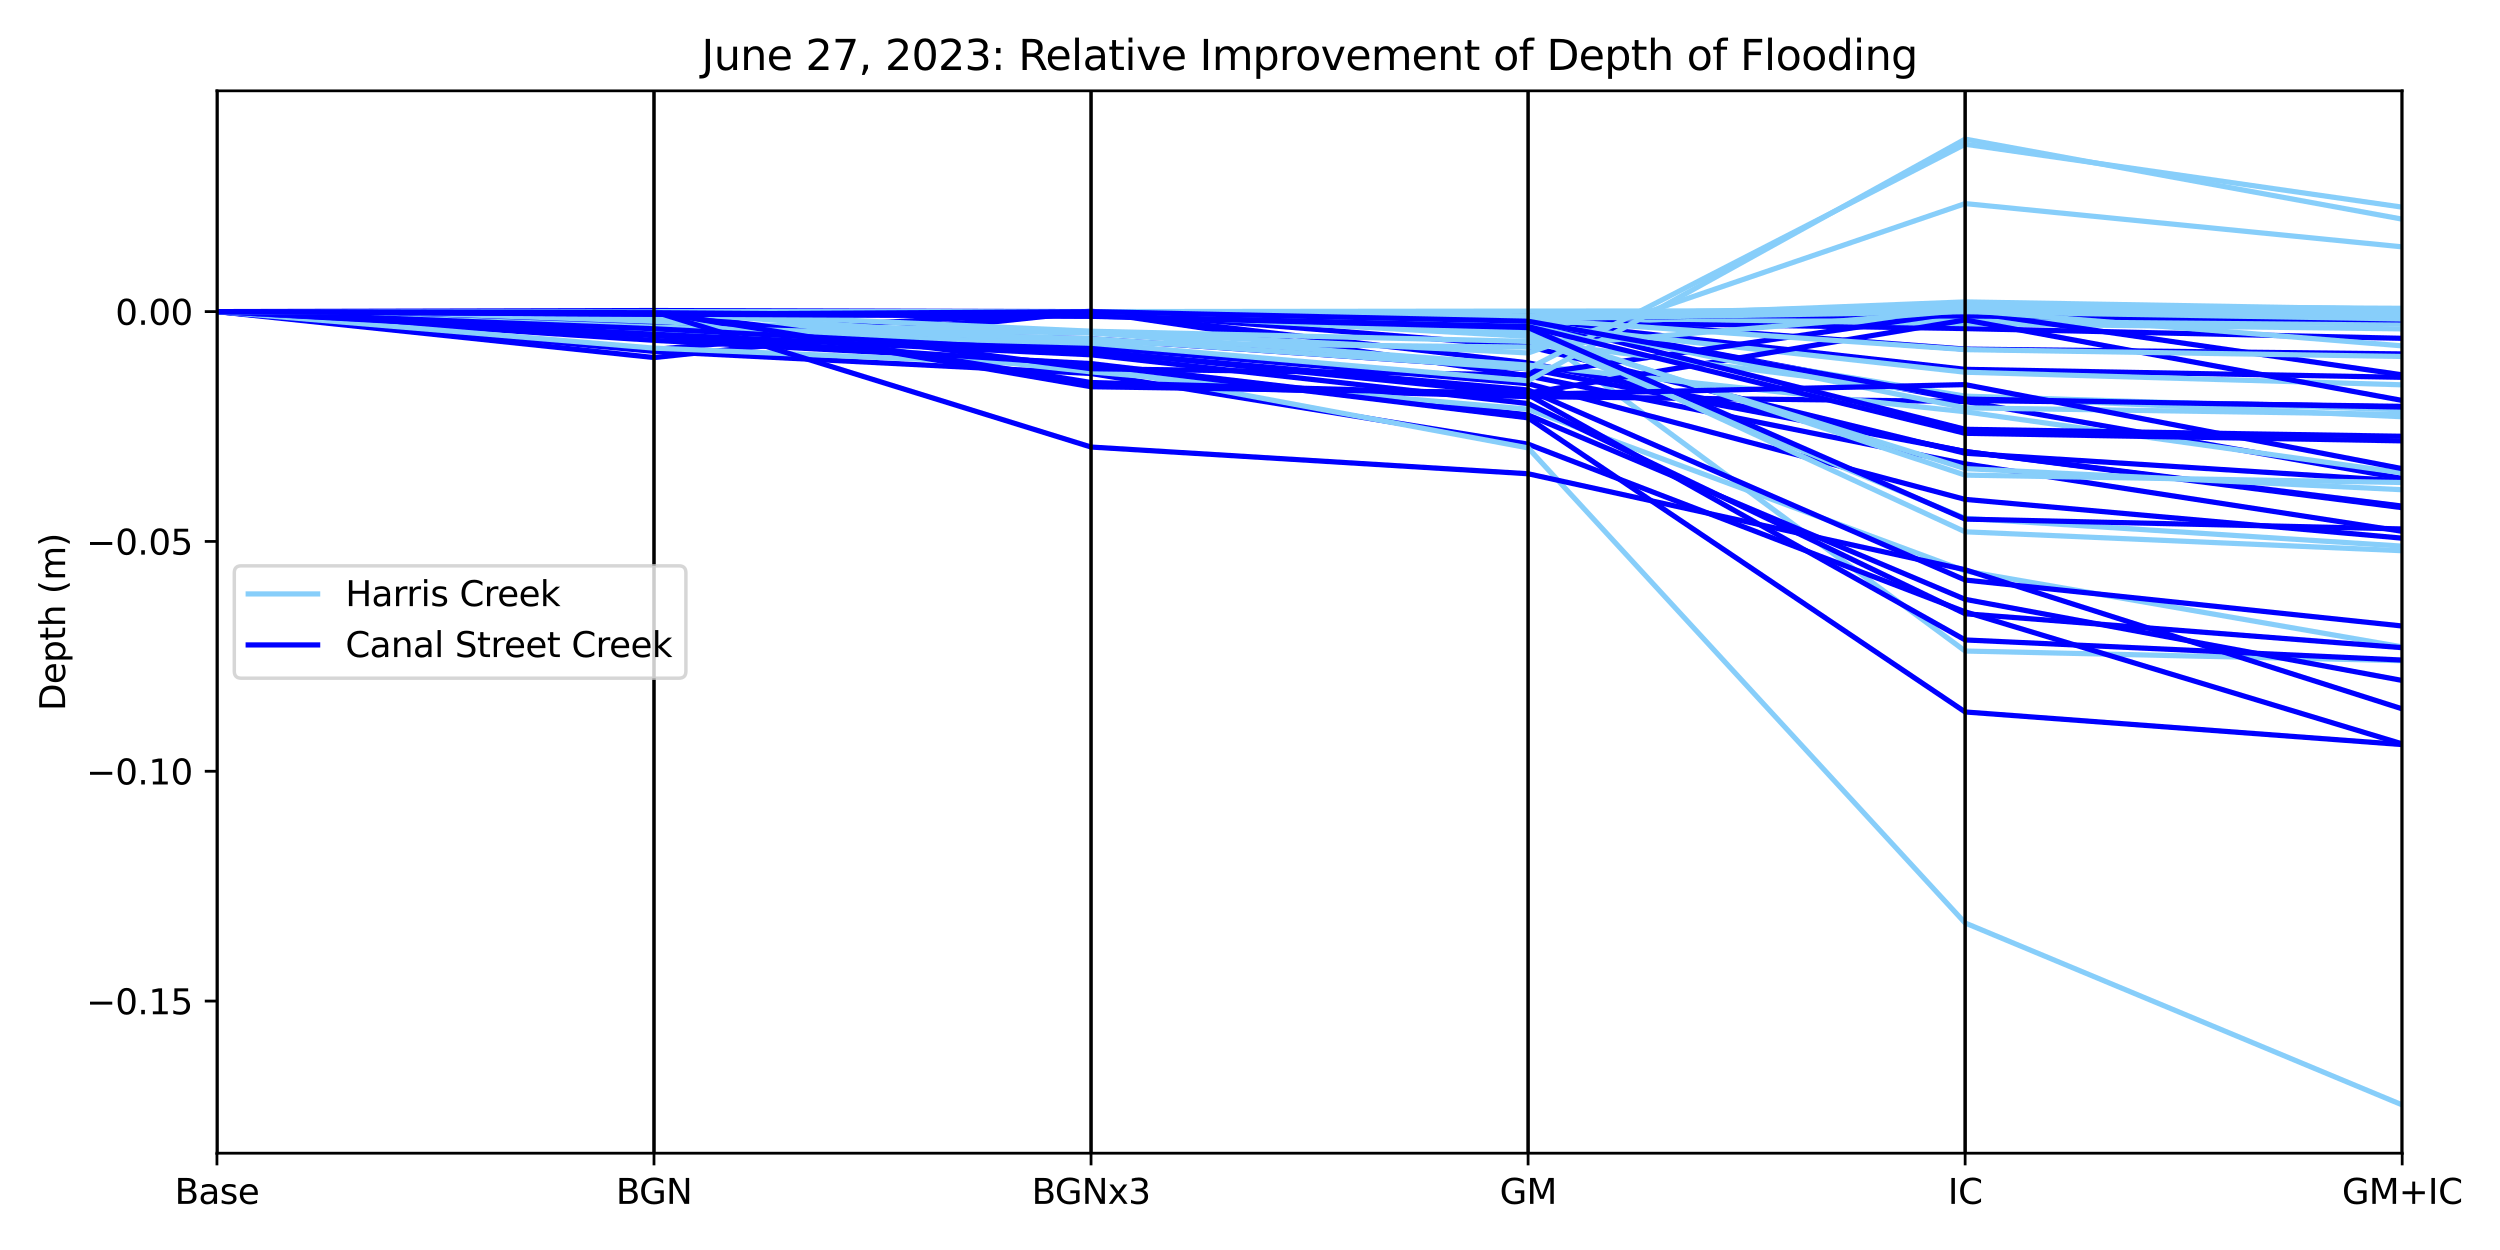 <?xml version="1.0" encoding="utf-8" standalone="no"?>
<!DOCTYPE svg PUBLIC "-//W3C//DTD SVG 1.1//EN"
  "http://www.w3.org/Graphics/SVG/1.1/DTD/svg11.dtd">
<svg xmlns:xlink="http://www.w3.org/1999/xlink" width="720pt" height="360pt" viewBox="0 0 720 360" xmlns="http://www.w3.org/2000/svg" version="1.1">
 <defs>
  <style type="text/css">*{stroke-linejoin: round; stroke-linecap: butt}</style>
 </defs>
 <g id="figure_1">
  <g id="patch_1">
   <path d="M 0 360 
L 720 360 
L 720 0 
L 0 0 
z
" style="fill: #ffffff"/>
  </g>
  <g id="axes_1">
   <g id="patch_2">
    <path d="M 62.48 332.12 
L 691.83 332.12 
L 691.83 26.16 
L 62.48 26.16 
z
" style="fill: #ffffff"/>
   </g>
   <g id="matplotlib.axis_1">
    <g id="xtick_1">
     <g id="line2d_1">
      <path d="M 62.48 332.12 
L 62.48 26.16 
" clip-path="url(#pe7c1eecb09)" style="fill: none; stroke: #b0b0b0; stroke-width: 0.8; stroke-linecap: square"/>
     </g>
     <g id="line2d_2">
      <defs>
       <path id="m41a0a0b4b1" d="M 0 0 
L 0 3.5 
" style="stroke: #000000; stroke-width: 0.8"/>
      </defs>
      <g>
       <use xlink:href="#m41a0a0b4b1" x="62.48" y="332.12" style="stroke: #000000; stroke-width: 0.8"/>
      </g>
     </g>
     <g id="text_1">
      <!-- Base -->
      <g transform="translate(50.304 346.718) scale(0.1 -0.1)">
       <defs>
        <path id="DejaVuSans-42" d="M 1259 2228 
L 1259 519 
L 2272 519 
Q 2781 519 3026 730 
Q 3272 941 3272 1375 
Q 3272 1813 3026 2020 
Q 2781 2228 2272 2228 
L 1259 2228 
z
M 1259 4147 
L 1259 2741 
L 2194 2741 
Q 2656 2741 2882 2914 
Q 3109 3088 3109 3444 
Q 3109 3797 2882 3972 
Q 2656 4147 2194 4147 
L 1259 4147 
z
M 628 4666 
L 2241 4666 
Q 2963 4666 3353 4366 
Q 3744 4066 3744 3513 
Q 3744 3084 3544 2831 
Q 3344 2578 2956 2516 
Q 3422 2416 3680 2098 
Q 3938 1781 3938 1306 
Q 3938 681 3513 340 
Q 3088 0 2303 0 
L 628 0 
L 628 4666 
z
" transform="scale(0.016)"/>
        <path id="DejaVuSans-61" d="M 2194 1759 
Q 1497 1759 1228 1600 
Q 959 1441 959 1056 
Q 959 750 1161 570 
Q 1363 391 1709 391 
Q 2188 391 2477 730 
Q 2766 1069 2766 1631 
L 2766 1759 
L 2194 1759 
z
M 3341 1997 
L 3341 0 
L 2766 0 
L 2766 531 
Q 2569 213 2275 61 
Q 1981 -91 1556 -91 
Q 1019 -91 701 211 
Q 384 513 384 1019 
Q 384 1609 779 1909 
Q 1175 2209 1959 2209 
L 2766 2209 
L 2766 2266 
Q 2766 2663 2505 2880 
Q 2244 3097 1772 3097 
Q 1472 3097 1187 3025 
Q 903 2953 641 2809 
L 641 3341 
Q 956 3463 1253 3523 
Q 1550 3584 1831 3584 
Q 2591 3584 2966 3190 
Q 3341 2797 3341 1997 
z
" transform="scale(0.016)"/>
        <path id="DejaVuSans-73" d="M 2834 3397 
L 2834 2853 
Q 2591 2978 2328 3040 
Q 2066 3103 1784 3103 
Q 1356 3103 1142 2972 
Q 928 2841 928 2578 
Q 928 2378 1081 2264 
Q 1234 2150 1697 2047 
L 1894 2003 
Q 2506 1872 2764 1633 
Q 3022 1394 3022 966 
Q 3022 478 2636 193 
Q 2250 -91 1575 -91 
Q 1294 -91 989 -36 
Q 684 19 347 128 
L 347 722 
Q 666 556 975 473 
Q 1284 391 1588 391 
Q 1994 391 2212 530 
Q 2431 669 2431 922 
Q 2431 1156 2273 1281 
Q 2116 1406 1581 1522 
L 1381 1569 
Q 847 1681 609 1914 
Q 372 2147 372 2553 
Q 372 3047 722 3315 
Q 1072 3584 1716 3584 
Q 2034 3584 2315 3537 
Q 2597 3491 2834 3397 
z
" transform="scale(0.016)"/>
        <path id="DejaVuSans-65" d="M 3597 1894 
L 3597 1613 
L 953 1613 
Q 991 1019 1311 708 
Q 1631 397 2203 397 
Q 2534 397 2845 478 
Q 3156 559 3463 722 
L 3463 178 
Q 3153 47 2828 -22 
Q 2503 -91 2169 -91 
Q 1331 -91 842 396 
Q 353 884 353 1716 
Q 353 2575 817 3079 
Q 1281 3584 2069 3584 
Q 2775 3584 3186 3129 
Q 3597 2675 3597 1894 
z
M 3022 2063 
Q 3016 2534 2758 2815 
Q 2500 3097 2075 3097 
Q 1594 3097 1305 2825 
Q 1016 2553 972 2059 
L 3022 2063 
z
" transform="scale(0.016)"/>
       </defs>
       <use xlink:href="#DejaVuSans-42"/>
       <use xlink:href="#DejaVuSans-61" transform="translate(68.604 0)"/>
       <use xlink:href="#DejaVuSans-73" transform="translate(129.883 0)"/>
       <use xlink:href="#DejaVuSans-65" transform="translate(181.982 0)"/>
      </g>
     </g>
    </g>
    <g id="xtick_2">
     <g id="line2d_3">
      <path d="M 188.35 332.12 
L 188.35 26.16 
" clip-path="url(#pe7c1eecb09)" style="fill: none; stroke: #b0b0b0; stroke-width: 0.8; stroke-linecap: square"/>
     </g>
     <g id="line2d_4">
      <g>
       <use xlink:href="#m41a0a0b4b1" x="188.35" y="332.12" style="stroke: #000000; stroke-width: 0.8"/>
      </g>
     </g>
     <g id="text_2">
      <!-- BGN -->
      <g transform="translate(177.392 346.718) scale(0.1 -0.1)">
       <defs>
        <path id="DejaVuSans-47" d="M 3809 666 
L 3809 1919 
L 2778 1919 
L 2778 2438 
L 4434 2438 
L 4434 434 
Q 4069 175 3628 42 
Q 3188 -91 2688 -91 
Q 1594 -91 976 548 
Q 359 1188 359 2328 
Q 359 3472 976 4111 
Q 1594 4750 2688 4750 
Q 3144 4750 3555 4637 
Q 3966 4525 4313 4306 
L 4313 3634 
Q 3963 3931 3569 4081 
Q 3175 4231 2741 4231 
Q 1884 4231 1454 3753 
Q 1025 3275 1025 2328 
Q 1025 1384 1454 906 
Q 1884 428 2741 428 
Q 3075 428 3337 486 
Q 3600 544 3809 666 
z
" transform="scale(0.016)"/>
        <path id="DejaVuSans-4e" d="M 628 4666 
L 1478 4666 
L 3547 763 
L 3547 4666 
L 4159 4666 
L 4159 0 
L 3309 0 
L 1241 3903 
L 1241 0 
L 628 0 
L 628 4666 
z
" transform="scale(0.016)"/>
       </defs>
       <use xlink:href="#DejaVuSans-42"/>
       <use xlink:href="#DejaVuSans-47" transform="translate(66.854 0)"/>
       <use xlink:href="#DejaVuSans-4e" transform="translate(144.344 0)"/>
      </g>
     </g>
    </g>
    <g id="xtick_3">
     <g id="line2d_5">
      <path d="M 314.22 332.12 
L 314.22 26.16 
" clip-path="url(#pe7c1eecb09)" style="fill: none; stroke: #b0b0b0; stroke-width: 0.8; stroke-linecap: square"/>
     </g>
     <g id="line2d_6">
      <g>
       <use xlink:href="#m41a0a0b4b1" x="314.22" y="332.12" style="stroke: #000000; stroke-width: 0.8"/>
      </g>
     </g>
     <g id="text_3">
      <!-- BGNx3 -->
      <g transform="translate(297.122 346.718) scale(0.1 -0.1)">
       <defs>
        <path id="DejaVuSans-78" d="M 3513 3500 
L 2247 1797 
L 3578 0 
L 2900 0 
L 1881 1375 
L 863 0 
L 184 0 
L 1544 1831 
L 300 3500 
L 978 3500 
L 1906 2253 
L 2834 3500 
L 3513 3500 
z
" transform="scale(0.016)"/>
        <path id="DejaVuSans-33" d="M 2597 2516 
Q 3050 2419 3304 2112 
Q 3559 1806 3559 1356 
Q 3559 666 3084 287 
Q 2609 -91 1734 -91 
Q 1441 -91 1130 -33 
Q 819 25 488 141 
L 488 750 
Q 750 597 1062 519 
Q 1375 441 1716 441 
Q 2309 441 2620 675 
Q 2931 909 2931 1356 
Q 2931 1769 2642 2001 
Q 2353 2234 1838 2234 
L 1294 2234 
L 1294 2753 
L 1863 2753 
Q 2328 2753 2575 2939 
Q 2822 3125 2822 3475 
Q 2822 3834 2567 4026 
Q 2313 4219 1838 4219 
Q 1578 4219 1281 4162 
Q 984 4106 628 3988 
L 628 4550 
Q 988 4650 1302 4700 
Q 1616 4750 1894 4750 
Q 2613 4750 3031 4423 
Q 3450 4097 3450 3541 
Q 3450 3153 3228 2886 
Q 3006 2619 2597 2516 
z
" transform="scale(0.016)"/>
       </defs>
       <use xlink:href="#DejaVuSans-42"/>
       <use xlink:href="#DejaVuSans-47" transform="translate(66.854 0)"/>
       <use xlink:href="#DejaVuSans-4e" transform="translate(144.344 0)"/>
       <use xlink:href="#DejaVuSans-78" transform="translate(219.148 0)"/>
       <use xlink:href="#DejaVuSans-33" transform="translate(278.328 0)"/>
      </g>
     </g>
    </g>
    <g id="xtick_4">
     <g id="line2d_7">
      <path d="M 440.09 332.12 
L 440.09 26.16 
" clip-path="url(#pe7c1eecb09)" style="fill: none; stroke: #b0b0b0; stroke-width: 0.8; stroke-linecap: square"/>
     </g>
     <g id="line2d_8">
      <g>
       <use xlink:href="#m41a0a0b4b1" x="440.09" y="332.12" style="stroke: #000000; stroke-width: 0.8"/>
      </g>
     </g>
     <g id="text_4">
      <!-- GM -->
      <g transform="translate(431.902 346.718) scale(0.1 -0.1)">
       <defs>
        <path id="DejaVuSans-4d" d="M 628 4666 
L 1569 4666 
L 2759 1491 
L 3956 4666 
L 4897 4666 
L 4897 0 
L 4281 0 
L 4281 4097 
L 3078 897 
L 2444 897 
L 1241 4097 
L 1241 0 
L 628 0 
L 628 4666 
z
" transform="scale(0.016)"/>
       </defs>
       <use xlink:href="#DejaVuSans-47"/>
       <use xlink:href="#DejaVuSans-4d" transform="translate(77.49 0)"/>
      </g>
     </g>
    </g>
    <g id="xtick_5">
     <g id="line2d_9">
      <path d="M 565.96 332.12 
L 565.96 26.16 
" clip-path="url(#pe7c1eecb09)" style="fill: none; stroke: #b0b0b0; stroke-width: 0.8; stroke-linecap: square"/>
     </g>
     <g id="line2d_10">
      <g>
       <use xlink:href="#m41a0a0b4b1" x="565.96" y="332.12" style="stroke: #000000; stroke-width: 0.8"/>
      </g>
     </g>
     <g id="text_5">
      <!-- IC -->
      <g transform="translate(560.994 346.718) scale(0.1 -0.1)">
       <defs>
        <path id="DejaVuSans-49" d="M 628 4666 
L 1259 4666 
L 1259 0 
L 628 0 
L 628 4666 
z
" transform="scale(0.016)"/>
        <path id="DejaVuSans-43" d="M 4122 4306 
L 4122 3641 
Q 3803 3938 3442 4084 
Q 3081 4231 2675 4231 
Q 1875 4231 1450 3742 
Q 1025 3253 1025 2328 
Q 1025 1406 1450 917 
Q 1875 428 2675 428 
Q 3081 428 3442 575 
Q 3803 722 4122 1019 
L 4122 359 
Q 3791 134 3420 21 
Q 3050 -91 2638 -91 
Q 1578 -91 968 557 
Q 359 1206 359 2328 
Q 359 3453 968 4101 
Q 1578 4750 2638 4750 
Q 3056 4750 3426 4639 
Q 3797 4528 4122 4306 
z
" transform="scale(0.016)"/>
       </defs>
       <use xlink:href="#DejaVuSans-49"/>
       <use xlink:href="#DejaVuSans-43" transform="translate(29.492 0)"/>
      </g>
     </g>
    </g>
    <g id="xtick_6">
     <g id="line2d_11">
      <path d="M 691.83 332.12 
L 691.83 26.16 
" clip-path="url(#pe7c1eecb09)" style="fill: none; stroke: #b0b0b0; stroke-width: 0.8; stroke-linecap: square"/>
     </g>
     <g id="line2d_12">
      <g>
       <use xlink:href="#m41a0a0b4b1" x="691.83" y="332.12" style="stroke: #000000; stroke-width: 0.8"/>
      </g>
     </g>
     <g id="text_6">
      <!-- GM+IC -->
      <g transform="translate(674.485 346.718) scale(0.1 -0.1)">
       <defs>
        <path id="DejaVuSans-2b" d="M 2944 4013 
L 2944 2272 
L 4684 2272 
L 4684 1741 
L 2944 1741 
L 2944 0 
L 2419 0 
L 2419 1741 
L 678 1741 
L 678 2272 
L 2419 2272 
L 2419 4013 
L 2944 4013 
z
" transform="scale(0.016)"/>
       </defs>
       <use xlink:href="#DejaVuSans-47"/>
       <use xlink:href="#DejaVuSans-4d" transform="translate(77.49 0)"/>
       <use xlink:href="#DejaVuSans-2b" transform="translate(163.77 0)"/>
       <use xlink:href="#DejaVuSans-49" transform="translate(247.559 0)"/>
       <use xlink:href="#DejaVuSans-43" transform="translate(277.051 0)"/>
      </g>
     </g>
    </g>
   </g>
   <g id="matplotlib.axis_2">
    <g id="ytick_1">
     <g id="line2d_13">
      <defs>
       <path id="m1de39433d6" d="M 0 0 
L -3.5 0 
" style="stroke: #000000; stroke-width: 0.8"/>
      </defs>
      <g>
       <use xlink:href="#m1de39433d6" x="62.48" y="288.314" style="stroke: #000000; stroke-width: 0.8"/>
      </g>
     </g>
     <g id="text_7">
      <!-- −0.15 -->
      <g transform="translate(24.835 292.113) scale(0.1 -0.1)">
       <defs>
        <path id="DejaVuSans-2212" d="M 678 2272 
L 4684 2272 
L 4684 1741 
L 678 1741 
L 678 2272 
z
" transform="scale(0.016)"/>
        <path id="DejaVuSans-30" d="M 2034 4250 
Q 1547 4250 1301 3770 
Q 1056 3291 1056 2328 
Q 1056 1369 1301 889 
Q 1547 409 2034 409 
Q 2525 409 2770 889 
Q 3016 1369 3016 2328 
Q 3016 3291 2770 3770 
Q 2525 4250 2034 4250 
z
M 2034 4750 
Q 2819 4750 3233 4129 
Q 3647 3509 3647 2328 
Q 3647 1150 3233 529 
Q 2819 -91 2034 -91 
Q 1250 -91 836 529 
Q 422 1150 422 2328 
Q 422 3509 836 4129 
Q 1250 4750 2034 4750 
z
" transform="scale(0.016)"/>
        <path id="DejaVuSans-2e" d="M 684 794 
L 1344 794 
L 1344 0 
L 684 0 
L 684 794 
z
" transform="scale(0.016)"/>
        <path id="DejaVuSans-31" d="M 794 531 
L 1825 531 
L 1825 4091 
L 703 3866 
L 703 4441 
L 1819 4666 
L 2450 4666 
L 2450 531 
L 3481 531 
L 3481 0 
L 794 0 
L 794 531 
z
" transform="scale(0.016)"/>
        <path id="DejaVuSans-35" d="M 691 4666 
L 3169 4666 
L 3169 4134 
L 1269 4134 
L 1269 2991 
Q 1406 3038 1543 3061 
Q 1681 3084 1819 3084 
Q 2600 3084 3056 2656 
Q 3513 2228 3513 1497 
Q 3513 744 3044 326 
Q 2575 -91 1722 -91 
Q 1428 -91 1123 -41 
Q 819 9 494 109 
L 494 744 
Q 775 591 1075 516 
Q 1375 441 1709 441 
Q 2250 441 2565 725 
Q 2881 1009 2881 1497 
Q 2881 1984 2565 2268 
Q 2250 2553 1709 2553 
Q 1456 2553 1204 2497 
Q 953 2441 691 2322 
L 691 4666 
z
" transform="scale(0.016)"/>
       </defs>
       <use xlink:href="#DejaVuSans-2212"/>
       <use xlink:href="#DejaVuSans-30" transform="translate(83.789 0)"/>
       <use xlink:href="#DejaVuSans-2e" transform="translate(147.412 0)"/>
       <use xlink:href="#DejaVuSans-31" transform="translate(179.199 0)"/>
       <use xlink:href="#DejaVuSans-35" transform="translate(242.822 0)"/>
      </g>
     </g>
    </g>
    <g id="ytick_2">
     <g id="line2d_14">
      <g>
       <use xlink:href="#m1de39433d6" x="62.48" y="222.125" style="stroke: #000000; stroke-width: 0.8"/>
      </g>
     </g>
     <g id="text_8">
      <!-- −0.10 -->
      <g transform="translate(24.835 225.924) scale(0.1 -0.1)">
       <use xlink:href="#DejaVuSans-2212"/>
       <use xlink:href="#DejaVuSans-30" transform="translate(83.789 0)"/>
       <use xlink:href="#DejaVuSans-2e" transform="translate(147.412 0)"/>
       <use xlink:href="#DejaVuSans-31" transform="translate(179.199 0)"/>
       <use xlink:href="#DejaVuSans-30" transform="translate(242.822 0)"/>
      </g>
     </g>
    </g>
    <g id="ytick_3">
     <g id="line2d_15">
      <g>
       <use xlink:href="#m1de39433d6" x="62.48" y="155.935" style="stroke: #000000; stroke-width: 0.8"/>
      </g>
     </g>
     <g id="text_9">
      <!-- −0.05 -->
      <g transform="translate(24.835 159.734) scale(0.1 -0.1)">
       <use xlink:href="#DejaVuSans-2212"/>
       <use xlink:href="#DejaVuSans-30" transform="translate(83.789 0)"/>
       <use xlink:href="#DejaVuSans-2e" transform="translate(147.412 0)"/>
       <use xlink:href="#DejaVuSans-30" transform="translate(179.199 0)"/>
       <use xlink:href="#DejaVuSans-35" transform="translate(242.822 0)"/>
      </g>
     </g>
    </g>
    <g id="ytick_4">
     <g id="line2d_16">
      <g>
       <use xlink:href="#m1de39433d6" x="62.48" y="89.745" style="stroke: #000000; stroke-width: 0.8"/>
      </g>
     </g>
     <g id="text_10">
      <!-- 0.00 -->
      <g transform="translate(33.214 93.545) scale(0.1 -0.1)">
       <use xlink:href="#DejaVuSans-30"/>
       <use xlink:href="#DejaVuSans-2e" transform="translate(63.623 0)"/>
       <use xlink:href="#DejaVuSans-30" transform="translate(95.41 0)"/>
       <use xlink:href="#DejaVuSans-30" transform="translate(159.033 0)"/>
      </g>
     </g>
    </g>
    <g id="text_11">
     <!-- Depth (m) -->
     <g transform="translate(18.755 204.731) rotate(-90) scale(0.1 -0.1)">
      <defs>
       <path id="DejaVuSans-44" d="M 1259 4147 
L 1259 519 
L 2022 519 
Q 2988 519 3436 956 
Q 3884 1394 3884 2338 
Q 3884 3275 3436 3711 
Q 2988 4147 2022 4147 
L 1259 4147 
z
M 628 4666 
L 1925 4666 
Q 3281 4666 3915 4102 
Q 4550 3538 4550 2338 
Q 4550 1131 3912 565 
Q 3275 0 1925 0 
L 628 0 
L 628 4666 
z
" transform="scale(0.016)"/>
       <path id="DejaVuSans-70" d="M 1159 525 
L 1159 -1331 
L 581 -1331 
L 581 3500 
L 1159 3500 
L 1159 2969 
Q 1341 3281 1617 3432 
Q 1894 3584 2278 3584 
Q 2916 3584 3314 3078 
Q 3713 2572 3713 1747 
Q 3713 922 3314 415 
Q 2916 -91 2278 -91 
Q 1894 -91 1617 61 
Q 1341 213 1159 525 
z
M 3116 1747 
Q 3116 2381 2855 2742 
Q 2594 3103 2138 3103 
Q 1681 3103 1420 2742 
Q 1159 2381 1159 1747 
Q 1159 1113 1420 752 
Q 1681 391 2138 391 
Q 2594 391 2855 752 
Q 3116 1113 3116 1747 
z
" transform="scale(0.016)"/>
       <path id="DejaVuSans-74" d="M 1172 4494 
L 1172 3500 
L 2356 3500 
L 2356 3053 
L 1172 3053 
L 1172 1153 
Q 1172 725 1289 603 
Q 1406 481 1766 481 
L 2356 481 
L 2356 0 
L 1766 0 
Q 1100 0 847 248 
Q 594 497 594 1153 
L 594 3053 
L 172 3053 
L 172 3500 
L 594 3500 
L 594 4494 
L 1172 4494 
z
" transform="scale(0.016)"/>
       <path id="DejaVuSans-68" d="M 3513 2113 
L 3513 0 
L 2938 0 
L 2938 2094 
Q 2938 2591 2744 2837 
Q 2550 3084 2163 3084 
Q 1697 3084 1428 2787 
Q 1159 2491 1159 1978 
L 1159 0 
L 581 0 
L 581 4863 
L 1159 4863 
L 1159 2956 
Q 1366 3272 1645 3428 
Q 1925 3584 2291 3584 
Q 2894 3584 3203 3211 
Q 3513 2838 3513 2113 
z
" transform="scale(0.016)"/>
       <path id="DejaVuSans-20" transform="scale(0.016)"/>
       <path id="DejaVuSans-28" d="M 1984 4856 
Q 1566 4138 1362 3434 
Q 1159 2731 1159 2009 
Q 1159 1288 1364 580 
Q 1569 -128 1984 -844 
L 1484 -844 
Q 1016 -109 783 600 
Q 550 1309 550 2009 
Q 550 2706 781 3412 
Q 1013 4119 1484 4856 
L 1984 4856 
z
" transform="scale(0.016)"/>
       <path id="DejaVuSans-6d" d="M 3328 2828 
Q 3544 3216 3844 3400 
Q 4144 3584 4550 3584 
Q 5097 3584 5394 3201 
Q 5691 2819 5691 2113 
L 5691 0 
L 5113 0 
L 5113 2094 
Q 5113 2597 4934 2840 
Q 4756 3084 4391 3084 
Q 3944 3084 3684 2787 
Q 3425 2491 3425 1978 
L 3425 0 
L 2847 0 
L 2847 2094 
Q 2847 2600 2669 2842 
Q 2491 3084 2119 3084 
Q 1678 3084 1418 2786 
Q 1159 2488 1159 1978 
L 1159 0 
L 581 0 
L 581 3500 
L 1159 3500 
L 1159 2956 
Q 1356 3278 1631 3431 
Q 1906 3584 2284 3584 
Q 2666 3584 2933 3390 
Q 3200 3197 3328 2828 
z
" transform="scale(0.016)"/>
       <path id="DejaVuSans-29" d="M 513 4856 
L 1013 4856 
Q 1481 4119 1714 3412 
Q 1947 2706 1947 2009 
Q 1947 1309 1714 600 
Q 1481 -109 1013 -844 
L 513 -844 
Q 928 -128 1133 580 
Q 1338 1288 1338 2009 
Q 1338 2731 1133 3434 
Q 928 4138 513 4856 
z
" transform="scale(0.016)"/>
      </defs>
      <use xlink:href="#DejaVuSans-44"/>
      <use xlink:href="#DejaVuSans-65" transform="translate(77.002 0)"/>
      <use xlink:href="#DejaVuSans-70" transform="translate(138.525 0)"/>
      <use xlink:href="#DejaVuSans-74" transform="translate(202.002 0)"/>
      <use xlink:href="#DejaVuSans-68" transform="translate(241.211 0)"/>
      <use xlink:href="#DejaVuSans-20" transform="translate(304.59 0)"/>
      <use xlink:href="#DejaVuSans-28" transform="translate(336.377 0)"/>
      <use xlink:href="#DejaVuSans-6d" transform="translate(375.391 0)"/>
      <use xlink:href="#DejaVuSans-29" transform="translate(472.803 0)"/>
     </g>
    </g>
   </g>
   <g id="line2d_17">
    <path d="M 62.48 89.745 
L 188.35 89.902 
L 314.22 90.355 
L 440.09 94.603 
L 565.96 187.498 
L 691.83 190.274 
" clip-path="url(#pe7c1eecb09)" style="fill: none; stroke: #87cefa; stroke-width: 1.5; stroke-linecap: square"/>
   </g>
   <g id="line2d_18">
    <path d="M 62.48 89.745 
L 188.35 89.745 
L 314.22 89.745 
L 440.09 91.592 
L 565.96 115.322 
L 691.83 117.033 
" clip-path="url(#pe7c1eecb09)" style="fill: none; stroke: #0000ff; stroke-width: 1.5; stroke-linecap: square"/>
   </g>
   <g id="line2d_19">
    <path d="M 62.48 89.745 
L 188.35 89.745 
L 314.22 89.745 
L 440.09 90.408 
L 565.96 89.74 
L 691.83 90.402 
" clip-path="url(#pe7c1eecb09)" style="fill: none; stroke: #0000ff; stroke-width: 1.5; stroke-linecap: square"/>
   </g>
   <g id="line2d_20">
    <path d="M 62.48 89.745 
L 188.35 89.745 
L 314.22 89.745 
L 440.09 91.002 
L 565.96 89.735 
L 691.83 90.994 
" clip-path="url(#pe7c1eecb09)" style="fill: none; stroke: #0000ff; stroke-width: 1.5; stroke-linecap: square"/>
   </g>
   <g id="line2d_21">
    <path d="M 62.48 89.745 
L 188.35 89.748 
L 314.22 110.786 
L 440.09 114.218 
L 565.96 115.623 
L 691.83 137.787 
" clip-path="url(#pe7c1eecb09)" style="fill: none; stroke: #0000ff; stroke-width: 1.5; stroke-linecap: square"/>
   </g>
   <g id="line2d_22">
    <path d="M 62.48 89.745 
L 188.35 94.613 
L 314.22 97.575 
L 440.09 106.215 
L 565.96 130.032 
L 691.83 146.221 
" clip-path="url(#pe7c1eecb09)" style="fill: none; stroke: #0000ff; stroke-width: 1.5; stroke-linecap: square"/>
   </g>
   <g id="line2d_23">
    <path d="M 62.48 89.745 
L 188.35 90.453 
L 314.22 89.745 
L 440.09 92.372 
L 565.96 106.366 
L 691.83 108.667 
" clip-path="url(#pe7c1eecb09)" style="fill: none; stroke: #0000ff; stroke-width: 1.5; stroke-linecap: square"/>
   </g>
   <g id="line2d_24">
    <path d="M 62.48 89.745 
L 188.35 91.121 
L 314.22 89.745 
L 440.09 92.618 
L 565.96 94.63 
L 691.83 97.435 
" clip-path="url(#pe7c1eecb09)" style="fill: none; stroke: #0000ff; stroke-width: 1.5; stroke-linecap: square"/>
   </g>
   <g id="line2d_25">
    <path d="M 62.48 89.745 
L 188.35 89.745 
L 314.22 89.745 
L 440.09 90.571 
L 565.96 89.745 
L 691.83 90.571 
" clip-path="url(#pe7c1eecb09)" style="fill: none; stroke: #0000ff; stroke-width: 1.5; stroke-linecap: square"/>
   </g>
   <g id="line2d_26">
    <path d="M 62.48 89.745 
L 188.35 89.745 
L 314.22 89.745 
L 440.09 90.514 
L 565.96 89.745 
L 691.83 90.514 
" clip-path="url(#pe7c1eecb09)" style="fill: none; stroke: #0000ff; stroke-width: 1.5; stroke-linecap: square"/>
   </g>
   <g id="line2d_27">
    <path d="M 62.48 89.745 
L 188.35 100.645 
L 314.22 89.78 
L 440.09 104.503 
L 565.96 130.051 
L 691.83 145.754 
" clip-path="url(#pe7c1eecb09)" style="fill: none; stroke: #0000ff; stroke-width: 1.5; stroke-linecap: square"/>
   </g>
   <g id="line2d_28">
    <path d="M 62.48 89.745 
L 188.35 102.976 
L 314.22 89.735 
L 440.09 108.257 
L 565.96 133.582 
L 691.83 153.018 
" clip-path="url(#pe7c1eecb09)" style="fill: none; stroke: #0000ff; stroke-width: 1.5; stroke-linecap: square"/>
   </g>
   <g id="line2d_29">
    <path d="M 62.48 89.745 
L 188.35 89.434 
L 314.22 89.759 
L 440.09 91.721 
L 565.96 88.086 
L 691.83 90.058 
" clip-path="url(#pe7c1eecb09)" style="fill: none; stroke: #0000ff; stroke-width: 1.5; stroke-linecap: square"/>
   </g>
   <g id="line2d_30">
    <path d="M 62.48 89.745 
L 188.35 96.306 
L 314.22 89.647 
L 440.09 99.76 
L 565.96 130.537 
L 691.83 138.52 
" clip-path="url(#pe7c1eecb09)" style="fill: none; stroke: #0000ff; stroke-width: 1.5; stroke-linecap: square"/>
   </g>
   <g id="line2d_31">
    <path d="M 62.48 89.745 
L 188.35 101.194 
L 314.22 107.576 
L 440.09 127.916 
L 565.96 176.208 
L 691.83 214.24 
" clip-path="url(#pe7c1eecb09)" style="fill: none; stroke: #0000ff; stroke-width: 1.5; stroke-linecap: square"/>
   </g>
   <g id="line2d_32">
    <path d="M 62.48 89.745 
L 188.35 94.624 
L 314.22 99.876 
L 440.09 110.503 
L 565.96 143.826 
L 691.83 154.994 
" clip-path="url(#pe7c1eecb09)" style="fill: none; stroke: #0000ff; stroke-width: 1.5; stroke-linecap: square"/>
   </g>
   <g id="line2d_33">
    <path d="M 62.48 89.745 
L 188.35 98.028 
L 314.22 104.717 
L 440.09 119.505 
L 565.96 172.61 
L 691.83 195.974 
" clip-path="url(#pe7c1eecb09)" style="fill: none; stroke: #0000ff; stroke-width: 1.5; stroke-linecap: square"/>
   </g>
   <g id="line2d_34">
    <path d="M 62.48 89.745 
L 188.35 93.072 
L 314.22 95.48 
L 440.09 101.646 
L 565.96 58.634 
L 691.83 71.098 
" clip-path="url(#pe7c1eecb09)" style="fill: none; stroke: #87cefa; stroke-width: 1.5; stroke-linecap: square"/>
   </g>
   <g id="line2d_35">
    <path d="M 62.48 89.745 
L 188.35 91.762 
L 314.22 89.732 
L 440.09 93.026 
L 565.96 89.65 
L 691.83 92.939 
" clip-path="url(#pe7c1eecb09)" style="fill: none; stroke: #87cefa; stroke-width: 1.5; stroke-linecap: square"/>
   </g>
   <g id="line2d_36">
    <path d="M 62.48 89.745 
L 188.35 94.043 
L 314.22 95.913 
L 440.09 105.152 
L 565.96 118.59 
L 691.83 136.196 
" clip-path="url(#pe7c1eecb09)" style="fill: none; stroke: #87cefa; stroke-width: 1.5; stroke-linecap: square"/>
   </g>
   <g id="line2d_37">
    <path d="M 62.48 89.745 
L 188.35 89.746 
L 314.22 89.746 
L 440.09 91.098 
L 565.96 89.16 
L 691.83 90.515 
" clip-path="url(#pe7c1eecb09)" style="fill: none; stroke: #87cefa; stroke-width: 1.5; stroke-linecap: square"/>
   </g>
   <g id="line2d_38">
    <path d="M 62.48 89.745 
L 188.35 93.549 
L 314.22 107.102 
L 440.09 117.842 
L 565.96 164.427 
L 691.83 186.314 
" clip-path="url(#pe7c1eecb09)" style="fill: none; stroke: #87cefa; stroke-width: 1.5; stroke-linecap: square"/>
   </g>
   <g id="line2d_39">
    <path d="M 62.48 89.745 
L 188.35 100.262 
L 314.22 105.51 
L 440.09 128.998 
L 565.96 265.822 
L 691.83 318.213 
" clip-path="url(#pe7c1eecb09)" style="fill: none; stroke: #87cefa; stroke-width: 1.5; stroke-linecap: square"/>
   </g>
   <g id="line2d_40">
    <path d="M 62.48 89.745 
L 188.35 89.743 
L 314.22 89.742 
L 440.09 90.795 
L 565.96 92.254 
L 691.83 93.299 
" clip-path="url(#pe7c1eecb09)" style="fill: none; stroke: #87cefa; stroke-width: 1.5; stroke-linecap: square"/>
   </g>
   <g id="line2d_41">
    <path d="M 62.48 89.745 
L 188.35 89.753 
L 314.22 89.745 
L 440.09 91.859 
L 565.96 86.947 
L 691.83 89.097 
" clip-path="url(#pe7c1eecb09)" style="fill: none; stroke: #87cefa; stroke-width: 1.5; stroke-linecap: square"/>
   </g>
   <g id="line2d_42">
    <path d="M 62.48 89.745 
L 188.35 89.746 
L 314.22 89.746 
L 440.09 91.288 
L 565.96 93.212 
L 691.83 94.714 
" clip-path="url(#pe7c1eecb09)" style="fill: none; stroke: #87cefa; stroke-width: 1.5; stroke-linecap: square"/>
   </g>
   <g id="line2d_43">
    <path d="M 62.48 89.745 
L 188.35 89.745 
L 314.22 89.746 
L 440.09 93.384 
L 565.96 107.2 
L 691.83 110.828 
" clip-path="url(#pe7c1eecb09)" style="fill: none; stroke: #87cefa; stroke-width: 1.5; stroke-linecap: square"/>
   </g>
   <g id="line2d_44">
    <path d="M 62.48 89.745 
L 188.35 89.746 
L 314.22 89.746 
L 440.09 93.175 
L 565.96 89.312 
L 691.83 92.725 
" clip-path="url(#pe7c1eecb09)" style="fill: none; stroke: #87cefa; stroke-width: 1.5; stroke-linecap: square"/>
   </g>
   <g id="line2d_45">
    <path d="M 62.48 89.745 
L 188.35 89.745 
L 314.22 89.723 
L 440.09 91.515 
L 565.96 89.644 
L 691.83 91.391 
" clip-path="url(#pe7c1eecb09)" style="fill: none; stroke: #87cefa; stroke-width: 1.5; stroke-linecap: square"/>
   </g>
   <g id="line2d_46">
    <path d="M 62.48 89.745 
L 188.35 89.745 
L 314.22 89.744 
L 440.09 95.779 
L 565.96 134.959 
L 691.83 141.046 
" clip-path="url(#pe7c1eecb09)" style="fill: none; stroke: #87cefa; stroke-width: 1.5; stroke-linecap: square"/>
   </g>
   <g id="line2d_47">
    <path d="M 62.48 89.745 
L 188.35 89.745 
L 314.22 89.746 
L 440.09 93.694 
L 565.96 114.083 
L 691.83 118.016 
" clip-path="url(#pe7c1eecb09)" style="fill: none; stroke: #87cefa; stroke-width: 1.5; stroke-linecap: square"/>
   </g>
   <g id="line2d_48">
    <path d="M 62.48 89.745 
L 188.35 89.746 
L 314.22 89.745 
L 440.09 90.27 
L 565.96 89.741 
L 691.83 90.266 
" clip-path="url(#pe7c1eecb09)" style="fill: none; stroke: #87cefa; stroke-width: 1.5; stroke-linecap: square"/>
   </g>
   <g id="line2d_49">
    <path d="M 62.48 89.745 
L 188.35 89.746 
L 314.22 106.193 
L 440.09 107.955 
L 565.96 89.744 
L 691.83 107.954 
" clip-path="url(#pe7c1eecb09)" style="fill: none; stroke: #0000ff; stroke-width: 1.5; stroke-linecap: square"/>
   </g>
   <g id="line2d_50">
    <path d="M 62.48 89.745 
L 188.35 89.745 
L 314.22 89.745 
L 440.09 90.756 
L 565.96 87.948 
L 691.83 88.987 
" clip-path="url(#pe7c1eecb09)" style="fill: none; stroke: #87cefa; stroke-width: 1.5; stroke-linecap: square"/>
   </g>
   <g id="line2d_51">
    <path d="M 62.48 89.745 
L 188.35 89.745 
L 314.22 89.884 
L 440.09 96.893 
L 565.96 149.27 
L 691.83 157.292 
" clip-path="url(#pe7c1eecb09)" style="fill: none; stroke: #87cefa; stroke-width: 1.5; stroke-linecap: square"/>
   </g>
   <g id="line2d_52">
    <path d="M 62.48 89.745 
L 188.35 89.745 
L 314.22 111.379 
L 440.09 113.222 
L 565.96 92.149 
L 691.83 115.328 
" clip-path="url(#pe7c1eecb09)" style="fill: none; stroke: #0000ff; stroke-width: 1.5; stroke-linecap: square"/>
   </g>
   <g id="line2d_53">
    <path d="M 62.48 89.745 
L 188.35 89.744 
L 314.22 89.859 
L 440.09 94.984 
L 565.96 136.837 
L 691.83 138.968 
" clip-path="url(#pe7c1eecb09)" style="fill: none; stroke: #87cefa; stroke-width: 1.5; stroke-linecap: square"/>
   </g>
   <g id="line2d_54">
    <path d="M 62.48 89.745 
L 188.35 89.746 
L 314.22 95.391 
L 440.09 98.31 
L 565.96 114.179 
L 691.83 120.027 
" clip-path="url(#pe7c1eecb09)" style="fill: none; stroke: #87cefa; stroke-width: 1.5; stroke-linecap: square"/>
   </g>
   <g id="line2d_55">
    <path d="M 62.48 89.745 
L 188.35 89.745 
L 314.22 89.745 
L 440.09 94.932 
L 565.96 153.161 
L 691.83 158.609 
" clip-path="url(#pe7c1eecb09)" style="fill: none; stroke: #87cefa; stroke-width: 1.5; stroke-linecap: square"/>
   </g>
   <g id="line2d_56">
    <path d="M 62.48 89.745 
L 188.35 96.672 
L 314.22 105.012 
L 440.09 120.341 
L 565.96 205.046 
L 691.83 214.445 
" clip-path="url(#pe7c1eecb09)" style="fill: none; stroke: #0000ff; stroke-width: 1.5; stroke-linecap: square"/>
   </g>
   <g id="line2d_57">
    <path d="M 62.48 89.745 
L 188.35 94.027 
L 314.22 101.038 
L 440.09 113.669 
L 565.96 184.305 
L 691.83 190.098 
" clip-path="url(#pe7c1eecb09)" style="fill: none; stroke: #0000ff; stroke-width: 1.5; stroke-linecap: square"/>
   </g>
   <g id="line2d_58">
    <path d="M 62.48 89.745 
L 188.35 89.745 
L 314.22 89.745 
L 440.09 91.944 
L 565.96 123.639 
L 691.83 125.647 
" clip-path="url(#pe7c1eecb09)" style="fill: none; stroke: #0000ff; stroke-width: 1.5; stroke-linecap: square"/>
   </g>
   <g id="line2d_59">
    <path d="M 62.48 89.745 
L 188.35 89.745 
L 314.22 89.745 
L 440.09 91.18 
L 565.96 100.545 
L 691.83 101.922 
" clip-path="url(#pe7c1eecb09)" style="fill: none; stroke: #0000ff; stroke-width: 1.5; stroke-linecap: square"/>
   </g>
   <g id="line2d_60">
    <path d="M 62.48 89.745 
L 188.35 89.745 
L 314.22 89.745 
L 440.09 90.885 
L 565.96 91.005 
L 691.83 92.141 
" clip-path="url(#pe7c1eecb09)" style="fill: none; stroke: #0000ff; stroke-width: 1.5; stroke-linecap: square"/>
   </g>
   <g id="line2d_61">
    <path d="M 62.48 89.745 
L 188.35 89.745 
L 314.22 89.745 
L 440.09 92.143 
L 565.96 89.348 
L 691.83 91.749 
" clip-path="url(#pe7c1eecb09)" style="fill: none; stroke: #0000ff; stroke-width: 1.5; stroke-linecap: square"/>
   </g>
   <g id="line2d_62">
    <path d="M 62.48 89.745 
L 188.35 95.404 
L 314.22 98.859 
L 440.09 109.672 
L 565.96 40.067 
L 691.83 63.117 
" clip-path="url(#pe7c1eecb09)" style="fill: none; stroke: #87cefa; stroke-width: 1.5; stroke-linecap: square"/>
   </g>
   <g id="line2d_63">
    <path d="M 62.48 89.745 
L 188.35 94.19 
L 314.22 97.548 
L 440.09 106.193 
L 565.96 41.537 
L 691.83 59.661 
" clip-path="url(#pe7c1eecb09)" style="fill: none; stroke: #87cefa; stroke-width: 1.5; stroke-linecap: square"/>
   </g>
   <g id="line2d_64">
    <path d="M 62.48 89.745 
L 188.35 89.745 
L 314.22 89.745 
L 440.09 90.942 
L 565.96 89.681 
L 691.83 90.872 
" clip-path="url(#pe7c1eecb09)" style="fill: none; stroke: #0000ff; stroke-width: 1.5; stroke-linecap: square"/>
   </g>
   <g id="line2d_65">
    <path d="M 62.48 89.745 
L 188.35 94.684 
L 314.22 101.248 
L 440.09 112.317 
L 565.96 167.044 
L 691.83 180.291 
" clip-path="url(#pe7c1eecb09)" style="fill: none; stroke: #0000ff; stroke-width: 1.5; stroke-linecap: square"/>
   </g>
   <g id="line2d_66">
    <path d="M 62.48 89.745 
L 188.35 96.249 
L 314.22 102.185 
L 440.09 116.222 
L 565.96 176.759 
L 691.83 186.535 
" clip-path="url(#pe7c1eecb09)" style="fill: none; stroke: #0000ff; stroke-width: 1.5; stroke-linecap: square"/>
   </g>
   <g id="line2d_67">
    <path d="M 62.48 89.745 
L 188.35 89.745 
L 314.22 89.745 
L 440.09 91.839 
L 565.96 89.762 
L 691.83 91.859 
" clip-path="url(#pe7c1eecb09)" style="fill: none; stroke: #87cefa; stroke-width: 1.5; stroke-linecap: square"/>
   </g>
   <g id="line2d_68">
    <path d="M 62.48 89.745 
L 188.35 89.78 
L 314.22 89.882 
L 440.09 91.868 
L 565.96 100.691 
L 691.83 102.667 
" clip-path="url(#pe7c1eecb09)" style="fill: none; stroke: #87cefa; stroke-width: 1.5; stroke-linecap: square"/>
   </g>
   <g id="line2d_69">
    <path d="M 62.48 89.745 
L 188.35 89.745 
L 314.22 89.745 
L 440.09 91.503 
L 565.96 89.421 
L 691.83 91.186 
" clip-path="url(#pe7c1eecb09)" style="fill: none; stroke: #87cefa; stroke-width: 1.5; stroke-linecap: square"/>
   </g>
   <g id="line2d_70">
    <path d="M 62.48 89.745 
L 188.35 89.745 
L 314.22 89.745 
L 440.09 90.948 
L 565.96 88.186 
L 691.83 88.787 
" clip-path="url(#pe7c1eecb09)" style="fill: none; stroke: #87cefa; stroke-width: 1.5; stroke-linecap: square"/>
   </g>
   <g id="line2d_71">
    <path d="M 62.48 89.745 
L 188.35 89.745 
L 314.22 89.745 
L 440.09 89.599 
L 565.96 89.447 
L 691.83 89.428 
" clip-path="url(#pe7c1eecb09)" style="fill: none; stroke: #87cefa; stroke-width: 1.5; stroke-linecap: square"/>
   </g>
   <g id="line2d_72">
    <path d="M 62.48 89.745 
L 188.35 89.795 
L 314.22 89.94 
L 440.09 92.187 
L 565.96 117.459 
L 691.83 119.347 
" clip-path="url(#pe7c1eecb09)" style="fill: none; stroke: #87cefa; stroke-width: 1.5; stroke-linecap: square"/>
   </g>
   <g id="line2d_73">
    <path d="M 62.48 89.745 
L 188.35 89.754 
L 314.22 98.701 
L 440.09 99.955 
L 565.96 89.391 
L 691.83 99.609 
" clip-path="url(#pe7c1eecb09)" style="fill: none; stroke: #87cefa; stroke-width: 1.5; stroke-linecap: square"/>
   </g>
   <g id="line2d_74">
    <path d="M 62.48 89.745 
L 188.35 90.471 
L 314.22 91.098 
L 440.09 94.346 
L 565.96 149.506 
L 691.83 152.335 
" clip-path="url(#pe7c1eecb09)" style="fill: none; stroke: #0000ff; stroke-width: 1.5; stroke-linecap: square"/>
   </g>
   <g id="line2d_75">
    <path d="M 62.48 89.745 
L 188.35 89.75 
L 314.22 110.167 
L 440.09 113.575 
L 565.96 110.77 
L 691.83 134.977 
" clip-path="url(#pe7c1eecb09)" style="fill: none; stroke: #0000ff; stroke-width: 1.5; stroke-linecap: square"/>
   </g>
   <g id="line2d_76">
    <path d="M 62.48 89.745 
L 188.35 89.747 
L 314.22 128.749 
L 440.09 136.443 
L 565.96 164.085 
L 691.83 204.151 
" clip-path="url(#pe7c1eecb09)" style="fill: none; stroke: #0000ff; stroke-width: 1.5; stroke-linecap: square"/>
   </g>
   <g id="line2d_77">
    <path d="M 62.48 89.745 
L 188.35 89.843 
L 314.22 90.152 
L 440.09 91.434 
L 565.96 88.871 
L 691.83 90.903 
" clip-path="url(#pe7c1eecb09)" style="fill: none; stroke: #87cefa; stroke-width: 1.5; stroke-linecap: square"/>
   </g>
   <g id="line2d_78">
    <path d="M 62.48 89.745 
L 188.35 90.06 
L 314.22 91.02 
L 440.09 94.062 
L 565.96 124.796 
L 691.83 126.968 
" clip-path="url(#pe7c1eecb09)" style="fill: none; stroke: #0000ff; stroke-width: 1.5; stroke-linecap: square"/>
   </g>
   <g id="line2d_79">
    <path d="M 62.48 89.745 
L 188.35 90.517 
L 314.22 89.745 
L 440.09 92.518 
L 565.96 114.93 
L 691.83 117.231 
" clip-path="url(#pe7c1eecb09)" style="fill: none; stroke: #0000ff; stroke-width: 1.5; stroke-linecap: square"/>
   </g>
   <g id="line2d_80">
    <path d="M 62.48 332.12 
L 62.48 26.16 
" clip-path="url(#pe7c1eecb09)" style="fill: none; stroke: #000000; stroke-linecap: square"/>
   </g>
   <g id="line2d_81">
    <path d="M 188.35 332.12 
L 188.35 26.16 
" clip-path="url(#pe7c1eecb09)" style="fill: none; stroke: #000000; stroke-linecap: square"/>
   </g>
   <g id="line2d_82">
    <path d="M 314.22 332.12 
L 314.22 26.16 
" clip-path="url(#pe7c1eecb09)" style="fill: none; stroke: #000000; stroke-linecap: square"/>
   </g>
   <g id="line2d_83">
    <path d="M 440.09 332.12 
L 440.09 26.16 
" clip-path="url(#pe7c1eecb09)" style="fill: none; stroke: #000000; stroke-linecap: square"/>
   </g>
   <g id="line2d_84">
    <path d="M 565.96 332.12 
L 565.96 26.16 
" clip-path="url(#pe7c1eecb09)" style="fill: none; stroke: #000000; stroke-linecap: square"/>
   </g>
   <g id="line2d_85">
    <path d="M 691.83 332.12 
L 691.83 26.16 
" clip-path="url(#pe7c1eecb09)" style="fill: none; stroke: #000000; stroke-linecap: square"/>
   </g>
   <g id="patch_3">
    <path d="M 62.48 332.12 
L 62.48 26.16 
" style="fill: none; stroke: #000000; stroke-width: 0.8; stroke-linejoin: miter; stroke-linecap: square"/>
   </g>
   <g id="patch_4">
    <path d="M 691.83 332.12 
L 691.83 26.16 
" style="fill: none; stroke: #000000; stroke-width: 0.8; stroke-linejoin: miter; stroke-linecap: square"/>
   </g>
   <g id="patch_5">
    <path d="M 62.48 332.12 
L 691.83 332.12 
" style="fill: none; stroke: #000000; stroke-width: 0.8; stroke-linejoin: miter; stroke-linecap: square"/>
   </g>
   <g id="patch_6">
    <path d="M 62.48 26.16 
L 691.83 26.16 
" style="fill: none; stroke: #000000; stroke-width: 0.8; stroke-linejoin: miter; stroke-linecap: square"/>
   </g>
   <g id="text_12">
    <!-- June 27, 2023: Relative Improvement of Depth of Flooding -->
    <g transform="translate(202.053 20.16) scale(0.12 -0.12)">
     <defs>
      <path id="DejaVuSans-4a" d="M 628 4666 
L 1259 4666 
L 1259 325 
Q 1259 -519 939 -900 
Q 619 -1281 -91 -1281 
L -331 -1281 
L -331 -750 
L -134 -750 
Q 284 -750 456 -515 
Q 628 -281 628 325 
L 628 4666 
z
" transform="scale(0.016)"/>
      <path id="DejaVuSans-75" d="M 544 1381 
L 544 3500 
L 1119 3500 
L 1119 1403 
Q 1119 906 1312 657 
Q 1506 409 1894 409 
Q 2359 409 2629 706 
Q 2900 1003 2900 1516 
L 2900 3500 
L 3475 3500 
L 3475 0 
L 2900 0 
L 2900 538 
Q 2691 219 2414 64 
Q 2138 -91 1772 -91 
Q 1169 -91 856 284 
Q 544 659 544 1381 
z
M 1991 3584 
L 1991 3584 
z
" transform="scale(0.016)"/>
      <path id="DejaVuSans-6e" d="M 3513 2113 
L 3513 0 
L 2938 0 
L 2938 2094 
Q 2938 2591 2744 2837 
Q 2550 3084 2163 3084 
Q 1697 3084 1428 2787 
Q 1159 2491 1159 1978 
L 1159 0 
L 581 0 
L 581 3500 
L 1159 3500 
L 1159 2956 
Q 1366 3272 1645 3428 
Q 1925 3584 2291 3584 
Q 2894 3584 3203 3211 
Q 3513 2838 3513 2113 
z
" transform="scale(0.016)"/>
      <path id="DejaVuSans-32" d="M 1228 531 
L 3431 531 
L 3431 0 
L 469 0 
L 469 531 
Q 828 903 1448 1529 
Q 2069 2156 2228 2338 
Q 2531 2678 2651 2914 
Q 2772 3150 2772 3378 
Q 2772 3750 2511 3984 
Q 2250 4219 1831 4219 
Q 1534 4219 1204 4116 
Q 875 4013 500 3803 
L 500 4441 
Q 881 4594 1212 4672 
Q 1544 4750 1819 4750 
Q 2544 4750 2975 4387 
Q 3406 4025 3406 3419 
Q 3406 3131 3298 2873 
Q 3191 2616 2906 2266 
Q 2828 2175 2409 1742 
Q 1991 1309 1228 531 
z
" transform="scale(0.016)"/>
      <path id="DejaVuSans-37" d="M 525 4666 
L 3525 4666 
L 3525 4397 
L 1831 0 
L 1172 0 
L 2766 4134 
L 525 4134 
L 525 4666 
z
" transform="scale(0.016)"/>
      <path id="DejaVuSans-2c" d="M 750 794 
L 1409 794 
L 1409 256 
L 897 -744 
L 494 -744 
L 750 256 
L 750 794 
z
" transform="scale(0.016)"/>
      <path id="DejaVuSans-3a" d="M 750 794 
L 1409 794 
L 1409 0 
L 750 0 
L 750 794 
z
M 750 3309 
L 1409 3309 
L 1409 2516 
L 750 2516 
L 750 3309 
z
" transform="scale(0.016)"/>
      <path id="DejaVuSans-52" d="M 2841 2188 
Q 3044 2119 3236 1894 
Q 3428 1669 3622 1275 
L 4263 0 
L 3584 0 
L 2988 1197 
Q 2756 1666 2539 1819 
Q 2322 1972 1947 1972 
L 1259 1972 
L 1259 0 
L 628 0 
L 628 4666 
L 2053 4666 
Q 2853 4666 3247 4331 
Q 3641 3997 3641 3322 
Q 3641 2881 3436 2590 
Q 3231 2300 2841 2188 
z
M 1259 4147 
L 1259 2491 
L 2053 2491 
Q 2509 2491 2742 2702 
Q 2975 2913 2975 3322 
Q 2975 3731 2742 3939 
Q 2509 4147 2053 4147 
L 1259 4147 
z
" transform="scale(0.016)"/>
      <path id="DejaVuSans-6c" d="M 603 4863 
L 1178 4863 
L 1178 0 
L 603 0 
L 603 4863 
z
" transform="scale(0.016)"/>
      <path id="DejaVuSans-69" d="M 603 3500 
L 1178 3500 
L 1178 0 
L 603 0 
L 603 3500 
z
M 603 4863 
L 1178 4863 
L 1178 4134 
L 603 4134 
L 603 4863 
z
" transform="scale(0.016)"/>
      <path id="DejaVuSans-76" d="M 191 3500 
L 800 3500 
L 1894 563 
L 2988 3500 
L 3597 3500 
L 2284 0 
L 1503 0 
L 191 3500 
z
" transform="scale(0.016)"/>
      <path id="DejaVuSans-72" d="M 2631 2963 
Q 2534 3019 2420 3045 
Q 2306 3072 2169 3072 
Q 1681 3072 1420 2755 
Q 1159 2438 1159 1844 
L 1159 0 
L 581 0 
L 581 3500 
L 1159 3500 
L 1159 2956 
Q 1341 3275 1631 3429 
Q 1922 3584 2338 3584 
Q 2397 3584 2469 3576 
Q 2541 3569 2628 3553 
L 2631 2963 
z
" transform="scale(0.016)"/>
      <path id="DejaVuSans-6f" d="M 1959 3097 
Q 1497 3097 1228 2736 
Q 959 2375 959 1747 
Q 959 1119 1226 758 
Q 1494 397 1959 397 
Q 2419 397 2687 759 
Q 2956 1122 2956 1747 
Q 2956 2369 2687 2733 
Q 2419 3097 1959 3097 
z
M 1959 3584 
Q 2709 3584 3137 3096 
Q 3566 2609 3566 1747 
Q 3566 888 3137 398 
Q 2709 -91 1959 -91 
Q 1206 -91 779 398 
Q 353 888 353 1747 
Q 353 2609 779 3096 
Q 1206 3584 1959 3584 
z
" transform="scale(0.016)"/>
      <path id="DejaVuSans-66" d="M 2375 4863 
L 2375 4384 
L 1825 4384 
Q 1516 4384 1395 4259 
Q 1275 4134 1275 3809 
L 1275 3500 
L 2222 3500 
L 2222 3053 
L 1275 3053 
L 1275 0 
L 697 0 
L 697 3053 
L 147 3053 
L 147 3500 
L 697 3500 
L 697 3744 
Q 697 4328 969 4595 
Q 1241 4863 1831 4863 
L 2375 4863 
z
" transform="scale(0.016)"/>
      <path id="DejaVuSans-46" d="M 628 4666 
L 3309 4666 
L 3309 4134 
L 1259 4134 
L 1259 2759 
L 3109 2759 
L 3109 2228 
L 1259 2228 
L 1259 0 
L 628 0 
L 628 4666 
z
" transform="scale(0.016)"/>
      <path id="DejaVuSans-64" d="M 2906 2969 
L 2906 4863 
L 3481 4863 
L 3481 0 
L 2906 0 
L 2906 525 
Q 2725 213 2448 61 
Q 2172 -91 1784 -91 
Q 1150 -91 751 415 
Q 353 922 353 1747 
Q 353 2572 751 3078 
Q 1150 3584 1784 3584 
Q 2172 3584 2448 3432 
Q 2725 3281 2906 2969 
z
M 947 1747 
Q 947 1113 1208 752 
Q 1469 391 1925 391 
Q 2381 391 2643 752 
Q 2906 1113 2906 1747 
Q 2906 2381 2643 2742 
Q 2381 3103 1925 3103 
Q 1469 3103 1208 2742 
Q 947 2381 947 1747 
z
" transform="scale(0.016)"/>
      <path id="DejaVuSans-67" d="M 2906 1791 
Q 2906 2416 2648 2759 
Q 2391 3103 1925 3103 
Q 1463 3103 1205 2759 
Q 947 2416 947 1791 
Q 947 1169 1205 825 
Q 1463 481 1925 481 
Q 2391 481 2648 825 
Q 2906 1169 2906 1791 
z
M 3481 434 
Q 3481 -459 3084 -895 
Q 2688 -1331 1869 -1331 
Q 1566 -1331 1297 -1286 
Q 1028 -1241 775 -1147 
L 775 -588 
Q 1028 -725 1275 -790 
Q 1522 -856 1778 -856 
Q 2344 -856 2625 -561 
Q 2906 -266 2906 331 
L 2906 616 
Q 2728 306 2450 153 
Q 2172 0 1784 0 
Q 1141 0 747 490 
Q 353 981 353 1791 
Q 353 2603 747 3093 
Q 1141 3584 1784 3584 
Q 2172 3584 2450 3431 
Q 2728 3278 2906 2969 
L 2906 3500 
L 3481 3500 
L 3481 434 
z
" transform="scale(0.016)"/>
     </defs>
     <use xlink:href="#DejaVuSans-4a"/>
     <use xlink:href="#DejaVuSans-75" transform="translate(29.492 0)"/>
     <use xlink:href="#DejaVuSans-6e" transform="translate(92.871 0)"/>
     <use xlink:href="#DejaVuSans-65" transform="translate(156.25 0)"/>
     <use xlink:href="#DejaVuSans-20" transform="translate(217.773 0)"/>
     <use xlink:href="#DejaVuSans-32" transform="translate(249.561 0)"/>
     <use xlink:href="#DejaVuSans-37" transform="translate(313.184 0)"/>
     <use xlink:href="#DejaVuSans-2c" transform="translate(376.807 0)"/>
     <use xlink:href="#DejaVuSans-20" transform="translate(408.594 0)"/>
     <use xlink:href="#DejaVuSans-32" transform="translate(440.381 0)"/>
     <use xlink:href="#DejaVuSans-30" transform="translate(504.004 0)"/>
     <use xlink:href="#DejaVuSans-32" transform="translate(567.627 0)"/>
     <use xlink:href="#DejaVuSans-33" transform="translate(631.25 0)"/>
     <use xlink:href="#DejaVuSans-3a" transform="translate(694.873 0)"/>
     <use xlink:href="#DejaVuSans-20" transform="translate(728.564 0)"/>
     <use xlink:href="#DejaVuSans-52" transform="translate(760.352 0)"/>
     <use xlink:href="#DejaVuSans-65" transform="translate(825.334 0)"/>
     <use xlink:href="#DejaVuSans-6c" transform="translate(886.857 0)"/>
     <use xlink:href="#DejaVuSans-61" transform="translate(914.641 0)"/>
     <use xlink:href="#DejaVuSans-74" transform="translate(975.92 0)"/>
     <use xlink:href="#DejaVuSans-69" transform="translate(1015.129 0)"/>
     <use xlink:href="#DejaVuSans-76" transform="translate(1042.912 0)"/>
     <use xlink:href="#DejaVuSans-65" transform="translate(1102.092 0)"/>
     <use xlink:href="#DejaVuSans-20" transform="translate(1163.615 0)"/>
     <use xlink:href="#DejaVuSans-49" transform="translate(1195.402 0)"/>
     <use xlink:href="#DejaVuSans-6d" transform="translate(1224.895 0)"/>
     <use xlink:href="#DejaVuSans-70" transform="translate(1322.307 0)"/>
     <use xlink:href="#DejaVuSans-72" transform="translate(1385.783 0)"/>
     <use xlink:href="#DejaVuSans-6f" transform="translate(1424.646 0)"/>
     <use xlink:href="#DejaVuSans-76" transform="translate(1485.828 0)"/>
     <use xlink:href="#DejaVuSans-65" transform="translate(1545.008 0)"/>
     <use xlink:href="#DejaVuSans-6d" transform="translate(1606.531 0)"/>
     <use xlink:href="#DejaVuSans-65" transform="translate(1703.943 0)"/>
     <use xlink:href="#DejaVuSans-6e" transform="translate(1765.467 0)"/>
     <use xlink:href="#DejaVuSans-74" transform="translate(1828.846 0)"/>
     <use xlink:href="#DejaVuSans-20" transform="translate(1868.055 0)"/>
     <use xlink:href="#DejaVuSans-6f" transform="translate(1899.842 0)"/>
     <use xlink:href="#DejaVuSans-66" transform="translate(1961.023 0)"/>
     <use xlink:href="#DejaVuSans-20" transform="translate(1996.229 0)"/>
     <use xlink:href="#DejaVuSans-44" transform="translate(2028.016 0)"/>
     <use xlink:href="#DejaVuSans-65" transform="translate(2105.018 0)"/>
     <use xlink:href="#DejaVuSans-70" transform="translate(2166.541 0)"/>
     <use xlink:href="#DejaVuSans-74" transform="translate(2230.018 0)"/>
     <use xlink:href="#DejaVuSans-68" transform="translate(2269.227 0)"/>
     <use xlink:href="#DejaVuSans-20" transform="translate(2332.605 0)"/>
     <use xlink:href="#DejaVuSans-6f" transform="translate(2364.393 0)"/>
     <use xlink:href="#DejaVuSans-66" transform="translate(2425.574 0)"/>
     <use xlink:href="#DejaVuSans-20" transform="translate(2460.779 0)"/>
     <use xlink:href="#DejaVuSans-46" transform="translate(2492.566 0)"/>
     <use xlink:href="#DejaVuSans-6c" transform="translate(2550.086 0)"/>
     <use xlink:href="#DejaVuSans-6f" transform="translate(2577.869 0)"/>
     <use xlink:href="#DejaVuSans-6f" transform="translate(2639.051 0)"/>
     <use xlink:href="#DejaVuSans-64" transform="translate(2700.232 0)"/>
     <use xlink:href="#DejaVuSans-69" transform="translate(2763.709 0)"/>
     <use xlink:href="#DejaVuSans-6e" transform="translate(2791.492 0)"/>
     <use xlink:href="#DejaVuSans-67" transform="translate(2854.871 0)"/>
    </g>
   </g>
   <g id="legend_1">
    <g id="patch_7">
     <path d="M 69.48 195.318 
L 195.538 195.318 
Q 197.538 195.318 197.538 193.318 
L 197.538 164.962 
Q 197.538 162.962 195.538 162.962 
L 69.48 162.962 
Q 67.48 162.962 67.48 164.962 
L 67.48 193.318 
Q 67.48 195.318 69.48 195.318 
z
" style="fill: #ffffff; opacity: 0.8; stroke: #cccccc; stroke-linejoin: miter"/>
    </g>
    <g id="line2d_86">
     <path d="M 71.48 171.06 
L 81.48 171.06 
L 91.48 171.06 
" style="fill: none; stroke: #87cefa; stroke-width: 1.5; stroke-linecap: square"/>
    </g>
    <g id="text_13">
     <!-- Harris Creek -->
     <g transform="translate(99.48 174.56) scale(0.1 -0.1)">
      <defs>
       <path id="DejaVuSans-48" d="M 628 4666 
L 1259 4666 
L 1259 2753 
L 3553 2753 
L 3553 4666 
L 4184 4666 
L 4184 0 
L 3553 0 
L 3553 2222 
L 1259 2222 
L 1259 0 
L 628 0 
L 628 4666 
z
" transform="scale(0.016)"/>
       <path id="DejaVuSans-6b" d="M 581 4863 
L 1159 4863 
L 1159 1991 
L 2875 3500 
L 3609 3500 
L 1753 1863 
L 3688 0 
L 2938 0 
L 1159 1709 
L 1159 0 
L 581 0 
L 581 4863 
z
" transform="scale(0.016)"/>
      </defs>
      <use xlink:href="#DejaVuSans-48"/>
      <use xlink:href="#DejaVuSans-61" transform="translate(75.195 0)"/>
      <use xlink:href="#DejaVuSans-72" transform="translate(136.475 0)"/>
      <use xlink:href="#DejaVuSans-72" transform="translate(175.838 0)"/>
      <use xlink:href="#DejaVuSans-69" transform="translate(216.951 0)"/>
      <use xlink:href="#DejaVuSans-73" transform="translate(244.734 0)"/>
      <use xlink:href="#DejaVuSans-20" transform="translate(296.834 0)"/>
      <use xlink:href="#DejaVuSans-43" transform="translate(328.621 0)"/>
      <use xlink:href="#DejaVuSans-72" transform="translate(398.445 0)"/>
      <use xlink:href="#DejaVuSans-65" transform="translate(437.309 0)"/>
      <use xlink:href="#DejaVuSans-65" transform="translate(498.832 0)"/>
      <use xlink:href="#DejaVuSans-6b" transform="translate(560.355 0)"/>
     </g>
    </g>
    <g id="line2d_87">
     <path d="M 71.48 185.738 
L 81.48 185.738 
L 91.48 185.738 
" style="fill: none; stroke: #0000ff; stroke-width: 1.5; stroke-linecap: square"/>
    </g>
    <g id="text_14">
     <!-- Canal Street Creek -->
     <g transform="translate(99.48 189.238) scale(0.1 -0.1)">
      <defs>
       <path id="DejaVuSans-53" d="M 3425 4513 
L 3425 3897 
Q 3066 4069 2747 4153 
Q 2428 4238 2131 4238 
Q 1616 4238 1336 4038 
Q 1056 3838 1056 3469 
Q 1056 3159 1242 3001 
Q 1428 2844 1947 2747 
L 2328 2669 
Q 3034 2534 3370 2195 
Q 3706 1856 3706 1288 
Q 3706 609 3251 259 
Q 2797 -91 1919 -91 
Q 1588 -91 1214 -16 
Q 841 59 441 206 
L 441 856 
Q 825 641 1194 531 
Q 1563 422 1919 422 
Q 2459 422 2753 634 
Q 3047 847 3047 1241 
Q 3047 1584 2836 1778 
Q 2625 1972 2144 2069 
L 1759 2144 
Q 1053 2284 737 2584 
Q 422 2884 422 3419 
Q 422 4038 858 4394 
Q 1294 4750 2059 4750 
Q 2388 4750 2728 4690 
Q 3069 4631 3425 4513 
z
" transform="scale(0.016)"/>
      </defs>
      <use xlink:href="#DejaVuSans-43"/>
      <use xlink:href="#DejaVuSans-61" transform="translate(69.824 0)"/>
      <use xlink:href="#DejaVuSans-6e" transform="translate(131.104 0)"/>
      <use xlink:href="#DejaVuSans-61" transform="translate(194.482 0)"/>
      <use xlink:href="#DejaVuSans-6c" transform="translate(255.762 0)"/>
      <use xlink:href="#DejaVuSans-20" transform="translate(283.545 0)"/>
      <use xlink:href="#DejaVuSans-53" transform="translate(315.332 0)"/>
      <use xlink:href="#DejaVuSans-74" transform="translate(378.809 0)"/>
      <use xlink:href="#DejaVuSans-72" transform="translate(418.018 0)"/>
      <use xlink:href="#DejaVuSans-65" transform="translate(456.881 0)"/>
      <use xlink:href="#DejaVuSans-65" transform="translate(518.404 0)"/>
      <use xlink:href="#DejaVuSans-74" transform="translate(579.928 0)"/>
      <use xlink:href="#DejaVuSans-20" transform="translate(619.137 0)"/>
      <use xlink:href="#DejaVuSans-43" transform="translate(650.924 0)"/>
      <use xlink:href="#DejaVuSans-72" transform="translate(720.748 0)"/>
      <use xlink:href="#DejaVuSans-65" transform="translate(759.611 0)"/>
      <use xlink:href="#DejaVuSans-65" transform="translate(821.135 0)"/>
      <use xlink:href="#DejaVuSans-6b" transform="translate(882.658 0)"/>
     </g>
    </g>
   </g>
  </g>
 </g>
 <defs>
  <clipPath id="pe7c1eecb09">
   <rect x="62.48" y="26.16" width="629.35" height="305.96"/>
  </clipPath>
 </defs>
</svg>
